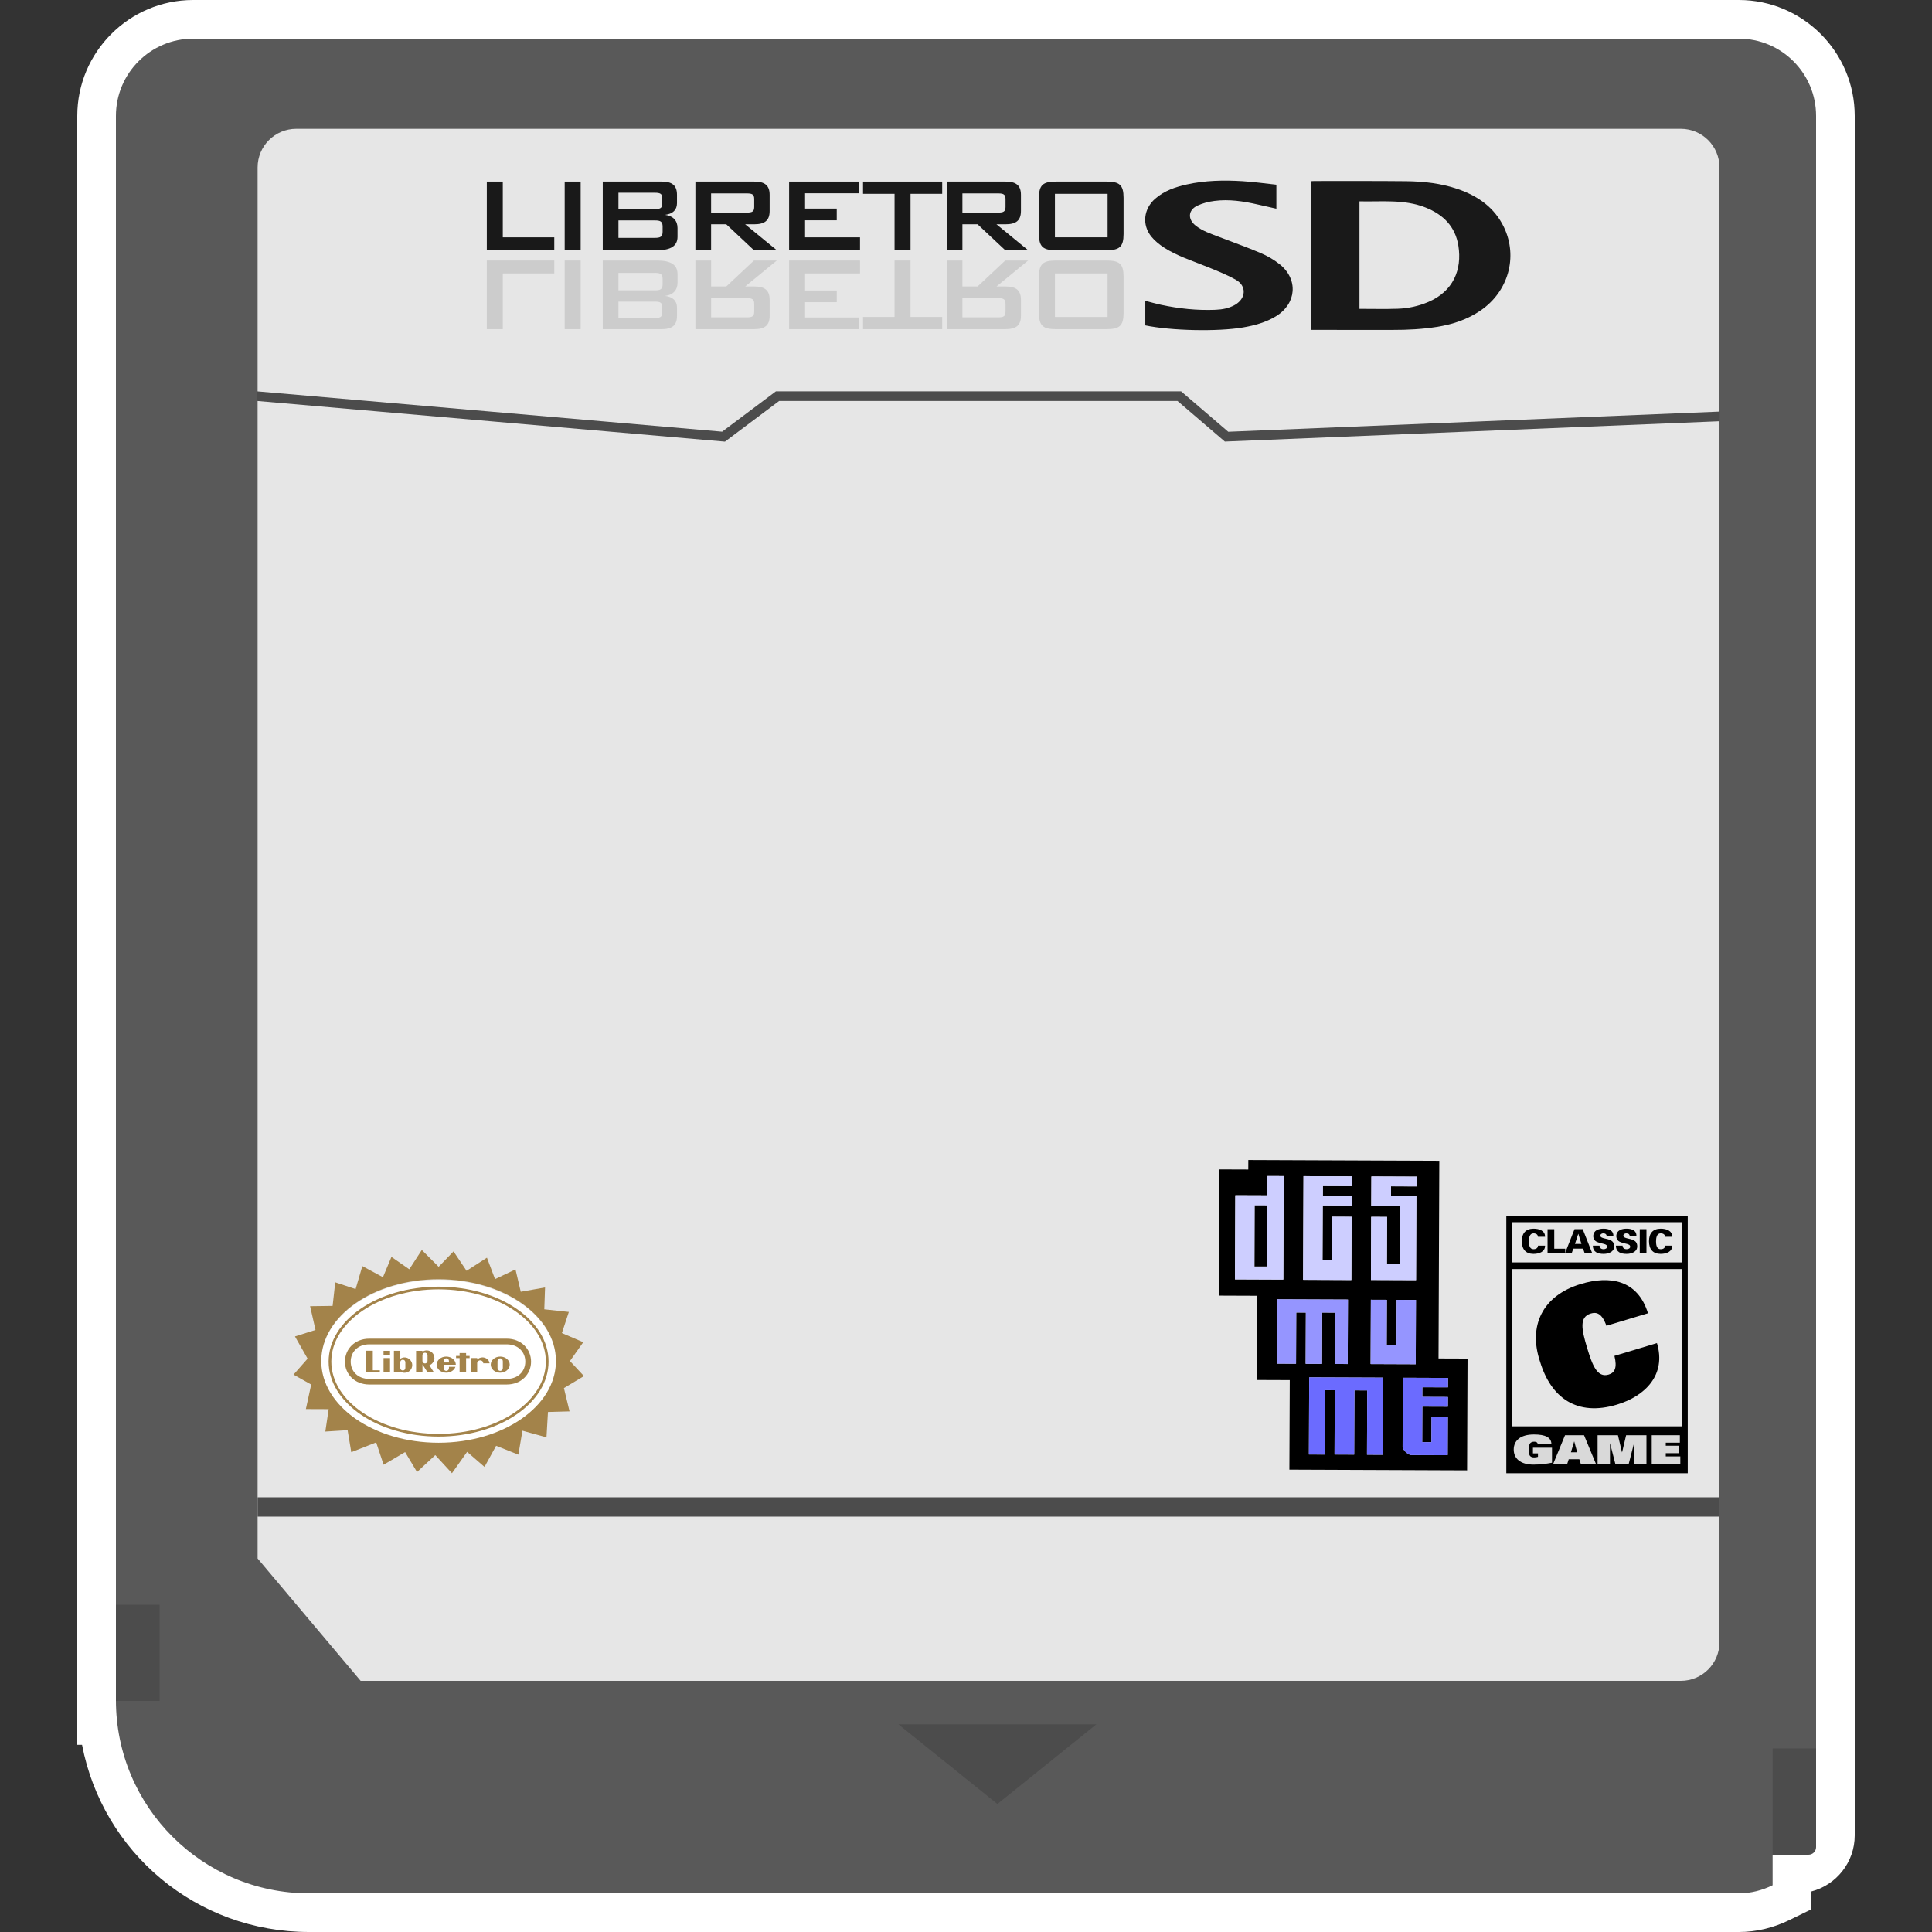 <?xml version="1.0" encoding="UTF-8" standalone="no"?>
<!-- Created with Inkscape (http://www.inkscape.org/) -->

<svg
   xmlns:dc="http://purl.org/dc/elements/1.1/"
   xmlns:cc="http://creativecommons.org/ns#"
   xmlns:rdf="http://www.w3.org/1999/02/22-rdf-syntax-ns#"
   xmlns:svg="http://www.w3.org/2000/svg"
   xmlns="http://www.w3.org/2000/svg"
   xmlns:sodipodi="http://sodipodi.sourceforge.net/DTD/sodipodi-0.dtd"
   xmlns:inkscape="http://www.inkscape.org/namespaces/inkscape"
   id="svg52248"
   version="1.1"
   inkscape:version="0.48.5 r10040"
   width="256"
   height="256"
   xml:space="preserve"
   sodipodi:docname="Nintendo - Nintendo DS-content.svg"
   inkscape:export-filename="/Users/margetts/Desktop/BAXY RetroActive/png_marked/Nintendo - Nintendo DS-content.png"
   inkscape:export-xdpi="90.099998"
   inkscape:export-ydpi="90.099998"><rect width="100%" height="100%" fill="#333333" stroke="none"/><defs
     id="defs52252"><clipPath
       clipPathUnits="userSpaceOnUse"
       id="clipPath52262"><path
         d="M 0,128 128,128 128,0 0,0 0,128 z"
         id="path52264"
         inkscape:connector-curvature="0" /></clipPath></defs><sodipodi:namedview
     pagecolor="#ffffff"
     bordercolor="#666666"
     borderopacity="1"
     objecttolerance="10"
     gridtolerance="10"
     guidetolerance="10"
     inkscape:pageopacity="0"
     inkscape:pageshadow="2"
     inkscape:window-width="1676"
     inkscape:window-height="1005"
     id="namedview52250"
     showgrid="false"
     inkscape:zoom="5.14375"
     inkscape:cx="55.601458"
     inkscape:cy="80"
     inkscape:window-x="4"
     inkscape:window-y="1"
     inkscape:window-maximized="1"
     inkscape:current-layer="g52256" /><g
     id="g52256"
     inkscape:groupmode="layer"
     inkscape:label="Nintendo - Nintendo DS-content"
     transform="matrix(1.25,0,0,-1.25,0,256)"><g
       id="g52258"
       transform="matrix(1.6,0,0,1.6,0.192,0)"><g
         id="g52260"
         clip-path="url(#clipPath52262)"><g
           id="g52266"
           transform="translate(115.08,128)"><path
             d="m 0,0 -102.4,0 c -4.235,0 -7.68,-3.445 -7.68,-7.68 l 0,-98.64 0,-6.32 0,-0.4 0,-2.56 0.316,0 c 1.37,-7.123 7.562,-12.4 15.044,-12.4 L 0,-128 c 1.154,0 2.286,0.268 3.366,0.798 l 1.434,0.702 0,1.182 c 1.654,0.427 2.88,1.932 2.88,3.718 l 0,5.76 0,108.16 C 7.68,-3.445 4.235,0 0,0"
             style="fill:#ffffff;fill-opacity:1;fill-rule:nonzero;stroke:none"
             id="path52268"
             inkscape:connector-curvature="0" /></g><g
           id="g52270"
           transform="translate(119.7,5.12)"><path
             d="m 0,0 -3.2,0 0,7.738 3.7,0 0,-7.238 C 0.5,0.224 0.276,0 0,0"
             style="fill:#4c4c4c;fill-opacity:1;fill-rule:nonzero;stroke:none"
             id="path52272"
             inkscape:connector-curvature="0" /></g><g
           id="g52274"
           transform="translate(111.24,120.107)"><path
             d="m 0,0 -91.733,0 c -1.765,0 -3.2,-1.436 -3.2,-3.2 l 0,-92.16 0,-0.234 0.15,-0.178 6.827,-8.107 0.192,-0.228 0.297,0 87.467,0 c 1.764,0 3.2,1.436 3.2,3.2 L 3.2,-3.2 C 3.2,-1.436 1.764,0 0,0"
             style="fill:#4c4c4c;fill-opacity:1;fill-rule:nonzero;stroke:none"
             id="path52276"
             inkscape:connector-curvature="0" /></g><g
           id="g52278"
           transform="translate(117.32,12.16)"><path
             d="m 0,0 2.88,0 0,108.16 c 0,2.828 -2.292,5.12 -5.12,5.12 l -102.4,0 c -2.828,0 -5.12,-2.292 -5.12,-5.12 l 0,-104.96 c 0,-7.069 5.731,-12.8 12.8,-12.8 l 94.72,0 c 0.807,0 1.561,0.204 2.24,0.536 L 0,0 z"
             style="fill:#595959;fill-opacity:1;fill-rule:nonzero;stroke:none"
             id="path52280"
             inkscape:connector-curvature="0" /></g><g
           id="g52282"
           transform="translate(59.4,13.76)"><path
             d="M 0,0 13.12,0 6.56,-5.28 0,0 z"
             style="fill:#4c4c4c;fill-opacity:1;fill-rule:nonzero;stroke:none"
             id="path52284"
             inkscape:connector-curvature="0" /></g><path
           d="m 10.453,15.309 -2.893,0 0,6.371 2.893,0 0,-6.371 z"
           style="fill:#4c4c4c;fill-opacity:1;fill-rule:nonzero;stroke:none"
           id="path52286"
           inkscape:connector-curvature="0" /><g
           id="g52288"
           transform="translate(19.507,119.467)"><path
             d="m 0,0 91.733,0 c 1.414,0 2.56,-1.146 2.56,-2.56 l 0,-97.707 c 0,-1.414 -1.146,-2.56 -2.56,-2.56 l -87.466,0 -6.827,8.107 0,92.16 C -2.56,-1.146 -1.414,0 0,0"
             style="fill:#e6e6e6;fill-opacity:1;fill-rule:nonzero;stroke:none"
             id="path52290"
             inkscape:connector-curvature="0" /></g><path
           d="m 113.8,27.52 -96.853,0 0,1.28 96.853,0 0,-1.28 z"
           style="fill:#4c4c4c;fill-opacity:1;fill-rule:nonzero;stroke:none"
           id="path52292"
           inkscape:connector-curvature="0" /><g
           id="g52294"
           transform="translate(47.909,98.739)"><path
             d="M 0,0 -0.121,0.011 -30.99,2.695 -31.005,3.333 -0.187,0.66 3.379,3.334 30.221,3.334 33.346,0.655 65.917,1.992 65.905,1.352 33.121,0.005 29.984,2.694 3.591,2.694 0,0 z"
             style="fill:#4c4c4c;fill-opacity:1;fill-rule:nonzero;stroke:none"
             id="path52296"
             inkscape:connector-curvature="0" /></g><g
           id="g52298"
           transform="translate(32.133,115.97)"><path
             d="m 0,0 1.058,0 0,-3.693 3.411,0 0,-0.855 L 0,-4.548 0,0 z"
             style="fill:#191919;fill-opacity:1;fill-rule:nonzero;stroke:none"
             id="path52300"
             inkscape:connector-curvature="0" /></g><path
           d="m 37.292,115.97 1.058,0 0,-4.548 -1.058,0 0,4.548 z"
           style="fill:#191919;fill-opacity:1;fill-rule:nonzero;stroke:none"
           id="path52302"
           inkscape:connector-curvature="0" /><g
           id="g52304"
           transform="translate(40.854,113.397)"><path
             d="m 0,0 0,-1.155 2.415,0 c 0.361,0 0.511,0.071 0.511,0.406 l 0,0.344 C 2.926,-0.07 2.776,0 2.415,0 L 0,0 z m 0,1.833 0,-1.084 2.415,0 c 0.326,0 0.485,0.062 0.485,0.326 l 0,0.432 C 2.9,1.772 2.741,1.833 2.415,1.833 L 0,1.833 z m -1.04,0.741 3.896,0 c 0.696,0 1.022,-0.247 1.022,-0.882 l 0,-0.555 C 3.878,0.696 3.596,0.432 3.094,0.37 3.622,0.3 3.913,-0.018 3.913,-0.502 l 0,-0.582 c 0,-0.608 -0.449,-0.89 -1.339,-0.89 l -3.614,0 0,4.548 z"
             style="fill:#191919;fill-opacity:1;fill-rule:nonzero;stroke:none"
             id="path52306"
             inkscape:connector-curvature="0" /></g><g
           id="g52308"
           transform="translate(46.992,115.186)"><path
             d="m 0,0 0,-1.269 2.379,0 c 0.327,0 0.477,0.061 0.477,0.361 l 0,0.547 C 2.856,-0.062 2.706,0 2.379,0 L 0,0 z m -1.04,0.784 3.896,0 c 0.696,0 1.022,-0.246 1.022,-0.881 l 0,-1.066 c 0,-0.635 -0.326,-0.882 -1.022,-0.882 l -0.6,0 2.098,-1.719 -1.516,0 -1.833,1.719 -1.005,0 0,-1.719 -1.04,0 0,4.548 z"
             style="fill:#191919;fill-opacity:1;fill-rule:nonzero;stroke:none"
             id="path52310"
             inkscape:connector-curvature="0" /></g><g
           id="g52312"
           transform="translate(52.16,115.97)"><path
             d="m 0,0 4.654,0 0,-0.775 -3.596,0 0,-1.014 2.098,0 0,-0.776 -2.098,0 0,-1.128 3.64,0 0,-0.855 L 0,-4.548 0,0 z"
             style="fill:#191919;fill-opacity:1;fill-rule:nonzero;stroke:none"
             id="path52314"
             inkscape:connector-curvature="0" /></g><g
           id="g52316"
           transform="translate(60.205,111.422)"><path
             d="m 0,0 -1.058,0 0,3.737 -2.089,0 0,0.811 5.245,0 0,-0.811 L 0,3.737 0,0 z"
             style="fill:#191919;fill-opacity:1;fill-rule:nonzero;stroke:none"
             id="path52318"
             inkscape:connector-curvature="0" /></g><g
           id="g52320"
           transform="translate(63.642,115.186)"><path
             d="m 0,0 0,-1.269 2.38,0 c 0.326,0 0.476,0.061 0.476,0.361 l 0,0.547 C 2.856,-0.062 2.706,0 2.38,0 L 0,0 z m -1.04,0.784 3.896,0 c 0.696,0 1.022,-0.246 1.022,-0.881 l 0,-1.066 c 0,-0.635 -0.326,-0.882 -1.022,-0.882 l -0.6,0 2.098,-1.719 -1.516,0 -1.833,1.719 -1.005,0 0,-1.719 -1.04,0 0,4.548 z"
             style="fill:#191919;fill-opacity:1;fill-rule:nonzero;stroke:none"
             id="path52322"
             inkscape:connector-curvature="0" /></g><path
           d="m 73.261,115.159 -3.49,0 0,-2.882 3.49,0 0,2.882 z m -3.42,0.811 3.35,0 c 0.855,0 1.128,-0.22 1.128,-1.075 l 0,-2.397 c 0,-0.855 -0.273,-1.076 -1.128,-1.076 l -3.35,0 c -0.854,0 -1.128,0.221 -1.128,1.076 l 0,2.397 c 0,0.855 0.274,1.075 1.128,1.075"
           style="fill:#191919;fill-opacity:1;fill-rule:nonzero;stroke:none"
           id="path52324"
           inkscape:connector-curvature="0" /><g
           id="g52326"
           transform="translate(32.133,110.739)"><path
             d="m 0,0 4.469,0 0,-0.855 -3.411,0 0,-3.693 L 0,-4.548 0,0 z"
             style="fill:#cccccc;fill-opacity:1;fill-rule:nonzero;stroke:none"
             id="path52328"
             inkscape:connector-curvature="0" /></g><path
           d="m 37.292,110.739 1.058,0 0,-4.548 -1.058,0 0,4.548 z"
           style="fill:#cccccc;fill-opacity:1;fill-rule:nonzero;stroke:none"
           id="path52330"
           inkscape:connector-curvature="0" /><g
           id="g52332"
           transform="translate(43.269,108.765)"><path
             d="m 0,0 c 0.361,0 0.511,0.07 0.511,0.406 l 0,0.343 C 0.511,1.084 0.361,1.155 0,1.155 l -2.415,0 L -2.415,0 0,0 z m 0,-1.833 c 0.326,0 0.485,0.061 0.485,0.326 l 0,0.432 c 0,0.264 -0.159,0.326 -0.485,0.326 l -2.415,0 0,-1.084 2.415,0 z m -3.455,3.807 3.614,0 c 0.89,0 1.339,-0.282 1.339,-0.89 l 0,-0.582 C 1.498,0.018 1.208,-0.3 0.679,-0.37 1.181,-0.432 1.463,-0.696 1.463,-1.137 l 0,-0.555 c 0,-0.635 -0.326,-0.882 -1.022,-0.882 l -3.896,0 0,4.548 z"
             style="fill:#cccccc;fill-opacity:1;fill-rule:nonzero;stroke:none"
             id="path52334"
             inkscape:connector-curvature="0" /></g><g
           id="g52336"
           transform="translate(49.372,106.976)"><path
             d="m 0,0 c 0.326,0 0.476,0.062 0.476,0.361 l 0,0.547 C 0.476,1.207 0.326,1.269 0,1.269 l -2.379,0 L -2.379,0 0,0 z m -3.42,3.764 1.041,0 0,-1.719 1.004,0 1.834,1.719 1.515,0 -2.097,-1.719 0.599,0 c 0.696,0 1.023,-0.247 1.023,-0.882 l 0,-1.066 c 0,-0.635 -0.327,-0.881 -1.023,-0.881 l -3.896,0 0,4.548 z"
             style="fill:#cccccc;fill-opacity:1;fill-rule:nonzero;stroke:none"
             id="path52338"
             inkscape:connector-curvature="0" /></g><g
           id="g52340"
           transform="translate(52.16,110.739)"><path
             d="m 0,0 4.698,0 0,-0.855 -3.64,0 0,-1.128 2.098,0 0,-0.776 -2.098,0 0,-1.013 3.596,0 0,-0.776 L 0,-4.548 0,0 z"
             style="fill:#cccccc;fill-opacity:1;fill-rule:nonzero;stroke:none"
             id="path52342"
             inkscape:connector-curvature="0" /></g><g
           id="g52344"
           transform="translate(60.205,107.002)"><path
             d="m 0,0 2.098,0 0,-0.811 -5.245,0 0,0.811 2.089,0 0,3.737 L 0,3.737 0,0 z"
             style="fill:#cccccc;fill-opacity:1;fill-rule:nonzero;stroke:none"
             id="path52346"
             inkscape:connector-curvature="0" /></g><g
           id="g52348"
           transform="translate(66.022,106.976)"><path
             d="m 0,0 c 0.326,0 0.476,0.062 0.476,0.361 l 0,0.547 C 0.476,1.207 0.326,1.269 0,1.269 l -2.38,0 L -2.38,0 0,0 z m -3.42,3.764 1.04,0 0,-1.719 1.005,0 1.833,1.719 1.516,0 -2.097,-1.719 0.599,0 c 0.696,0 1.022,-0.247 1.022,-0.882 l 0,-1.066 c 0,-0.635 -0.326,-0.881 -1.022,-0.881 l -3.896,0 0,4.548 z"
             style="fill:#cccccc;fill-opacity:1;fill-rule:nonzero;stroke:none"
             id="path52350"
             inkscape:connector-curvature="0" /></g><path
           d="m 69.771,107.002 3.49,0 0,2.882 -3.49,0 0,-2.882 z m -1.058,0.264 0,2.398 c 0,0.855 0.274,1.075 1.128,1.075 l 3.35,0 c 0.855,0 1.128,-0.22 1.128,-1.075 l 0,-2.398 c 0,-0.854 -0.273,-1.075 -1.128,-1.075 l -3.35,0 c -0.854,0 -1.128,0.221 -1.128,1.075"
           style="fill:#cccccc;fill-opacity:1;fill-rule:nonzero;stroke:none"
           id="path52352"
           inkscape:connector-curvature="0" /><g
           id="g52354"
           transform="translate(89.948,114.661)"><path
             d="m 0,0 0,-7.123 c 0.858,0 1.699,-0.022 2.538,0.007 0.697,0.024 1.377,0.173 2.025,0.449 1.652,0.706 2.241,2.142 1.991,3.718 C 6.35,-1.661 5.546,-0.871 4.375,-0.408 2.961,0.151 1.478,-0.035 0,0 m -3.227,-8.518 0,9.853 c 0.085,0.004 0.162,0.011 0.239,0.011 2.03,-0.002 4.06,0.01 6.09,-0.012 C 4.264,1.321 5.421,1.191 6.525,0.81 7.848,0.354 8.95,-0.413 9.572,-1.714 10.514,-3.688 9.856,-5.974 8.037,-7.224 7.15,-7.833 6.166,-8.156 5.116,-8.321 c -0.962,-0.151 -1.93,-0.2 -2.902,-0.198 -1.719,0.004 -3.437,10e-4 -5.155,10e-4 l -0.286,0 z"
             style="fill:#191919;fill-opacity:1;fill-rule:nonzero;stroke:none"
             id="path52356"
             inkscape:connector-curvature="0" /></g><g
           id="g52358"
           transform="translate(75.759,106.442)"><path
             d="M 0,0 0,1.628 C 0.346,1.539 0.684,1.441 1.026,1.367 2.221,1.111 3.429,0.982 4.652,1.033 5.103,1.052 5.545,1.131 5.945,1.362 6.677,1.785 6.729,2.617 5.997,3.025 5.344,3.39 4.637,3.665 3.94,3.944 3.033,4.308 2.097,4.61 1.268,5.139 0.949,5.342 0.636,5.591 0.4,5.883 -0.236,6.671 -0.111,7.725 0.656,8.394 1.259,8.92 1.99,9.169 2.753,9.338 3.967,9.607 5.198,9.63 6.43,9.555 7.18,9.509 7.925,9.403 8.684,9.322 l 0,-1.591 C 8.265,7.826 7.853,7.919 7.44,8.012 6.496,8.227 5.542,8.372 4.574,8.246 4.193,8.197 3.802,8.097 3.455,7.935 2.838,7.647 2.794,7.044 3.328,6.617 3.794,6.244 4.359,6.066 4.905,5.855 5.817,5.503 6.74,5.179 7.638,4.796 8.086,4.605 8.525,4.353 8.905,4.049 10.15,3.054 10.022,1.439 8.659,0.606 7.986,0.195 7.239,-0.005 6.472,-0.137 4.798,-0.424 1.698,-0.356 0,0"
             style="fill:#191919;fill-opacity:1;fill-rule:nonzero;stroke:none"
             id="path52360"
             inkscape:connector-curvature="0" /></g><path
           d="m 100.077,47.027 11.218,0 0,-2.667 -11.218,0 0,2.667 z m 11.219,-13.526 -11.218,0 0,10.42 11.218,0 0,-10.42 z m -11.619,13.915 0,-3.056 0,-0.435 0,-10.489 0,-0.373 0,-2.669 12.02,0 0,2.669 0,0.373 0,10.489 0,0.435 0,3.056 -12.02,0 z"
           style="fill:#000000;fill-opacity:1;fill-rule:nonzero;stroke:none"
           id="path52362"
           inkscape:connector-curvature="0" /><g
           id="g52364"
           transform="translate(101.441,32.084)"><path
             d="m 0,0 1.263,0 0,-0.993 c -0.38,-0.076 -0.822,-0.126 -1.222,-0.126 -0.883,0 -1.314,0.417 -1.314,0.998 0,0.581 0.431,0.999 1.341,0.999 0.753,0 1.147,-0.192 1.157,-0.636 l -0.909,0 C 0.312,0.302 0.282,0.342 0.241,0.365 0.2,0.389 0.143,0.399 0.082,0.399 c -0.147,0 -0.241,-0.057 -0.289,-0.133 -0.048,-0.077 -0.061,-0.263 -0.061,-0.423 0,-0.185 0.02,-0.311 0.064,-0.371 0.058,-0.079 0.153,-0.113 0.279,-0.113 0.091,0 0.18,0.01 0.258,0.039 l 0,0.229 L 0,-0.373 0,0 z"
             style="fill:#d9d9d9;fill-opacity:1;fill-rule:nonzero;stroke:none"
             id="path52366"
             inkscape:connector-curvature="0" /></g><g
           id="g52368"
           transform="translate(104.372,31.782)"><path
             d="M 0,0 -0.194,0.715 -0.2,0.715 -0.414,0 0,0 z m -0.805,1.13 1.26,0 0.787,-1.897 -1.004,0 -0.096,0.305 -0.702,0 -0.099,-0.305 -0.93,0 0.784,1.897 z"
             style="fill:#d9d9d9;fill-opacity:1;fill-rule:nonzero;stroke:none"
             id="path52370"
             inkscape:connector-curvature="0" /></g><g
           id="g52372"
           transform="translate(108.141,32.371)"><path
             d="m 0,0 -0.007,0 -0.346,-1.356 -0.889,0 -0.347,1.356 -0.006,0 0,-1.356 -0.822,0 0,1.897 1.348,0 0.268,-1.13 0.007,0 0.268,1.13 1.347,0 0,-1.897 L 0,-1.356 0,0 z"
             style="fill:#d9d9d9;fill-opacity:1;fill-rule:nonzero;stroke:none"
             id="path52374"
             inkscape:connector-curvature="0" /></g><g
           id="g52376"
           transform="translate(109.311,32.912)"><path
             d="m 0,0 1.864,0 0,-0.494 -0.934,0 0,-0.202 0.862,0 0,-0.494 -0.862,0 0,-0.213 0.964,0 0,-0.494 L 0,-1.897 0,0 z"
             style="fill:#d9d9d9;fill-opacity:1;fill-rule:nonzero;stroke:none"
             id="path52378"
             inkscape:connector-curvature="0" /></g><g
           id="g52380"
           transform="translate(101.776,46.059)"><path
             d="m 0,0 c -0.011,0.144 -0.12,0.227 -0.302,0.227 -0.256,0 -0.302,-0.3 -0.302,-0.54 0,-0.234 0.051,-0.509 0.302,-0.509 0.187,0 0.293,0.082 0.302,0.235 l 0.467,0 c 0.006,-0.404 -0.38,-0.546 -0.769,-0.546 -0.5,0 -0.769,0.3 -0.769,0.838 0,0.537 0.269,0.828 0.769,0.833 C 0.087,0.538 0.473,0.404 0.467,0 L 0,0 z"
             style="fill:#000000;fill-opacity:1;fill-rule:nonzero;stroke:none"
             id="path52382"
             inkscape:connector-curvature="0" /></g><g
           id="g52384"
           transform="translate(102.409,44.959)"><path
             d="m 0,0 0,1.604 0.444,0 0,-1.293 0.727,0 L 1.171,0 0,0 z"
             style="fill:#000000;fill-opacity:1;fill-rule:nonzero;stroke:none"
             id="path52386"
             inkscape:connector-curvature="0" /></g><g
           id="g52388"
           transform="translate(104.654,45.584)"><path
             d="m 0,0 -0.204,0.667 -0.007,0 L -0.429,0 0,0 z m -1.091,-0.624 0.633,1.604 0.543,0 0.633,-1.604 -0.502,0 -0.107,0.313 -0.651,0 -0.105,-0.313 -0.444,0 z"
             style="fill:#000000;fill-opacity:1;fill-rule:nonzero;stroke:none"
             id="path52390"
             inkscape:connector-curvature="0" /></g><g
           id="g52392"
           transform="translate(106.324,46.093)"><path
             d="m 0,0 c 0.002,0.062 -0.018,0.109 -0.058,0.142 -0.038,0.034 -0.095,0.051 -0.171,0.051 -0.102,0 -0.191,-0.066 -0.191,-0.146 0,-0.118 0.142,-0.156 0.26,-0.187 0.269,-0.069 0.66,-0.096 0.66,-0.529 0,-0.338 -0.333,-0.498 -0.704,-0.498 -0.374,0 -0.703,0.109 -0.709,0.545 l 0.444,0 c -0.002,-0.151 0.109,-0.234 0.269,-0.234 0.102,0 0.233,0.054 0.233,0.16 0,0.218 -0.329,0.172 -0.678,0.325 C -0.807,-0.3 -0.887,-0.153 -0.887,0.02 -0.869,0.4 -0.536,0.504 -0.2,0.504 0.131,0.504 0.471,0.387 0.444,0 L 0,0 z"
             style="fill:#000000;fill-opacity:1;fill-rule:nonzero;stroke:none"
             id="path52394"
             inkscape:connector-curvature="0" /></g><g
           id="g52396"
           transform="translate(107.851,46.093)"><path
             d="m 0,0 c 0.002,0.062 -0.018,0.109 -0.058,0.142 -0.038,0.034 -0.095,0.051 -0.171,0.051 -0.102,0 -0.191,-0.066 -0.191,-0.146 0,-0.118 0.142,-0.156 0.26,-0.187 0.269,-0.069 0.66,-0.096 0.66,-0.529 0,-0.338 -0.333,-0.498 -0.704,-0.498 -0.374,0 -0.703,0.109 -0.709,0.545 l 0.444,0 c -0.002,-0.151 0.109,-0.234 0.269,-0.234 0.102,0 0.233,0.054 0.233,0.16 0,0.218 -0.329,0.172 -0.678,0.325 C -0.807,-0.3 -0.887,-0.153 -0.887,0.02 -0.869,0.4 -0.536,0.504 -0.2,0.504 0.131,0.504 0.471,0.387 0.444,0 L 0,0 z"
             style="fill:#000000;fill-opacity:1;fill-rule:nonzero;stroke:none"
             id="path52398"
             inkscape:connector-curvature="0" /></g><path
           d="m 108.518,46.564 0.444,0 0,-1.604 -0.444,0 0,1.604 z"
           style="fill:#000000;fill-opacity:1;fill-rule:nonzero;stroke:none"
           id="path52400"
           inkscape:connector-curvature="0" /><g
           id="g52402"
           transform="translate(110.201,46.059)"><path
             d="m 0,0 c -0.011,0.144 -0.12,0.227 -0.302,0.227 -0.256,0 -0.303,-0.3 -0.303,-0.54 0,-0.234 0.052,-0.509 0.303,-0.509 0.186,0 0.293,0.082 0.302,0.235 l 0.467,0 c 0.006,-0.404 -0.38,-0.546 -0.769,-0.546 -0.5,0 -0.769,0.3 -0.769,0.838 0,0.537 0.269,0.828 0.769,0.833 C 0.087,0.538 0.473,0.404 0.467,0 L 0,0 z"
             style="fill:#000000;fill-opacity:1;fill-rule:nonzero;stroke:none"
             id="path52404"
             inkscape:connector-curvature="0" /></g><g
           id="g52406"
           transform="translate(109.657,39.016)"><path
             d="m 0,0 c 0.63,-2.092 -0.766,-3.509 -2.647,-4.075 -2.66,-0.801 -4.376,0.448 -5.101,2.855 -0.785,2.342 0.142,4.364 2.706,5.136 1.913,0.575 3.766,0.285 4.447,-1.94 L -3.348,1.147 C -3.65,1.996 -4.016,2.069 -4.384,1.959 -5.161,1.725 -4.995,0.904 -4.627,-0.316 c 0.348,-1.155 0.67,-1.999 1.427,-1.771 0.389,0.117 0.582,0.428 0.383,1.239 L 0,0 z"
             style="fill:#000000;fill-opacity:1;fill-rule:nonzero;stroke:none"
             id="path52408"
             inkscape:connector-curvature="0" /></g><g
           id="g52410"
           transform="translate(28.938,43.205)"><path
             d="m 0,0 c 4.294,0 7.775,-2.425 7.775,-5.415 0,-2.991 -3.481,-5.416 -7.775,-5.416 -4.294,0 -7.775,2.425 -7.775,5.416 C -7.775,-2.425 -4.294,0 0,0"
             style="fill:#ffffff;fill-opacity:1;fill-rule:nonzero;stroke:none"
             id="path52412"
             inkscape:connector-curvature="0" /></g><g
           id="g52414"
           transform="translate(36.713,37.83)"><path
             d="m 0,0 c 0,2.99 -3.481,5.415 -7.775,5.415 -4.294,0 -7.775,-2.425 -7.775,-5.415 0,-2.991 3.481,-5.416 7.775,-5.416 C -3.481,-5.416 0,-2.991 0,0 M 0.926,-0.004 1.856,-1 0.528,-1.797 l 0.373,-1.542 -1.43,-0.04 -0.098,-1.679 -1.593,0.439 -0.269,-1.585 -1.475,0.586 -0.769,-1.398 -1.152,0.997 -1.004,-1.416 -1.106,1.201 -1.209,-1.122 -0.789,1.322 -1.425,-0.839 -0.492,1.48 -1.65,-0.65 -0.243,1.459 -1.476,-0.092 0.221,1.485 -1.51,0.006 0.353,1.623 -1.171,0.658 0.932,1.058 -0.837,1.472 1.361,0.431 -0.358,1.574 1.492,0.02 0.173,1.562 1.35,-0.448 0.447,1.522 1.364,-0.737 0.564,1.346 1.181,-0.82 0.83,1.279 1.115,-1.115 0.986,1.02 0.864,-1.285 1.35,0.868 0.536,-1.419 1.356,0.642 0.349,-1.479 1.609,0.286 L -0.772,3.425 0.854,3.25 0.393,1.85 1.809,1.244 0.926,-0.004 z"
             style="fill:#a3834a;fill-opacity:1;fill-rule:nonzero;stroke:none"
             id="path52416"
             inkscape:connector-curvature="0" /></g><g
           id="g52418"
           transform="translate(21.831,37.789)"><path
             d="m 0,0 c 0,2.64 3.188,4.788 7.107,4.788 3.918,0 7.106,-2.148 7.106,-4.788 0,-2.64 -3.188,-4.788 -7.106,-4.788 C 3.188,-4.788 0,-2.64 0,0 m 7.106,-4.967 c 4.018,0 7.286,2.228 7.286,4.967 0,2.739 -3.268,4.967 -7.286,4.967 -4.017,0 -7.285,-2.228 -7.285,-4.967 0,-2.739 3.268,-4.967 7.285,-4.967"
             style="fill:#a3834a;fill-opacity:1;fill-rule:nonzero;stroke:none"
             id="path52420"
             inkscape:connector-curvature="0" /></g><g
           id="g52422"
           transform="translate(33.448,36.643)"><path
             d="m 0,0 -9.098,0 c -0.768,-0.003 -1.235,0.513 -1.235,1.145 0,0.633 0.469,1.145 1.235,1.146 L 0,2.291 C 0.766,2.29 1.235,1.778 1.235,1.145 1.235,0.513 0.768,-0.003 0,0 m 0.004,2.665 -9.107,0 c -0.963,0.002 -1.611,-0.691 -1.611,-1.522 0,-0.83 0.646,-1.515 1.613,-1.515 l 9.104,0 c 0.967,0 1.613,0.685 1.613,1.515 0,0.831 -0.648,1.524 -1.612,1.522"
             style="fill:#a3834a;fill-opacity:1;fill-rule:nonzero;stroke:none"
             id="path52424"
             inkscape:connector-curvature="0" /></g><g
           id="g52426"
           transform="translate(30.33,38.356)"><path
             d="m 0,0 0.43,0 0,-0.192 0.233,0 0,-0.142 -0.233,0 0.001,-0.949 -0.431,0 0,0.949 -0.234,0 0,0.141 0.234,0 L 0,0 z"
             style="fill:#a3834a;fill-opacity:1;fill-rule:nonzero;stroke:none"
             id="path52428"
             inkscape:connector-curvature="0" /></g><path
           d="m 25.291,38.024 0.43,0 0,-0.951 -0.43,0 0,0.951 z"
           style="fill:#a3834a;fill-opacity:1;fill-rule:nonzero;stroke:none"
           id="path52430"
           inkscape:connector-curvature="0" /><path
           d="m 25.29,38.503 0.431,0 0,-0.292 -0.431,0 0,0.292 z"
           style="fill:#a3834a;fill-opacity:1;fill-rule:nonzero;stroke:none"
           id="path52432"
           inkscape:connector-curvature="0" /><g
           id="g52434"
           transform="translate(33.194,37.589)"><path
             d="m 0,0 0,0 c 0,-0.003 0,-0.144 0,-0.201 0,-0.151 -0.09,-0.214 -0.176,-0.214 -0.086,0 -0.176,0.063 -0.176,0.214 l 0,0.205 c 0,0 0,0.141 0,0.198 0,0.151 0.09,0.213 0.176,0.213 C -0.09,0.415 0,0.353 0,0.202 0,0.145 0,0.038 0,0 l 0,0 z m -0.173,0.533 c -0.347,0 -0.628,-0.239 -0.628,-0.534 0,-0.295 0.281,-0.534 0.628,-0.534 0.347,0 0.629,0.239 0.629,0.534 0,0.295 -0.282,0.534 -0.629,0.534"
             style="fill:#a3834a;fill-opacity:1;fill-rule:nonzero;stroke:none"
             id="path52436"
             inkscape:connector-curvature="0" /></g><g
           id="g52438"
           transform="translate(26.399,37.726)"><path
             d="m 0,0 c 0,0.147 0.102,0.185 0.168,0.185 0.069,0 0.169,-0.038 0.169,-0.185 0,-0.049 0,-0.169 0,-0.169 0,0 0,-0.119 0,-0.17 0,-0.146 -0.1,-0.185 -0.168,-0.185 C 0.102,-0.524 0,-0.485 0,-0.339 L 0,-0.17 0,0 z m -0.421,0.78 0,-1.43 0.425,0 c 0,0 0,0.046 0,0.055 0.165,-0.103 0.35,-0.103 0.495,-0.036 0.039,0.018 0.294,0.141 0.294,0.472 0,0.251 -0.237,0.525 -0.546,0.498 C 0.144,0.33 0.072,0.293 0.003,0.254 l 0,0.526 -0.424,0 z"
             style="fill:#a3834a;fill-opacity:1;fill-rule:nonzero;stroke:none"
             id="path52440"
             inkscape:connector-curvature="0" /></g><g
           id="g52442"
           transform="translate(29.297,37.917)"><path
             d="m 0,0 c 0.033,0.058 0.095,0.087 0.151,0.087 l 0,0 0,0 0,0 C 0.207,0.087 0.269,0.058 0.303,0 0.33,-0.047 0.331,-0.103 0.33,-0.187 l -0.359,0 c 0,0.084 0.002,0.14 0.029,0.187 m 0.329,-0.531 c 0,-0.174 -0.114,-0.212 -0.178,-0.212 -0.063,0 -0.18,0.038 -0.18,0.212 0,0.052 0.001,0.196 0.001,0.196 l 0.81,0 c 0,0.295 -0.285,0.54 -0.635,0.54 -0.349,0 -0.633,-0.239 -0.633,-0.534 0,-0.295 0.284,-0.534 0.633,-0.534 0.29,0 0.535,0.166 0.61,0.39 l -0.428,0 c 0,0 0,-0.004 0,-0.058"
             style="fill:#a3834a;fill-opacity:1;fill-rule:nonzero;stroke:none"
             id="path52444"
             inkscape:connector-curvature="0" /></g><g
           id="g52446"
           transform="translate(24.579,37.215)"><path
             d="m 0,0 0,1.295 -0.431,0 0,-1.295 0,-0.141 0.431,0 0.466,0 L 0.466,0 0,0 z"
             style="fill:#a3834a;fill-opacity:1;fill-rule:nonzero;stroke:none"
             id="path52448"
             inkscape:connector-curvature="0" /></g><g
           id="g52450"
           transform="translate(31.895,37.676)"><path
             d="M 0,0 0.421,0 C 0.378,0.307 0.091,0.396 -0.057,0.392 -0.199,0.388 -0.318,0.327 -0.4,0.248 c -0.001,0.024 0,0.1 0,0.1 l -0.427,0 0,-0.951 0.427,0 c 0,0 -0.001,0.584 -0.001,0.625 0,0.082 0.087,0.175 0.204,0.175 C -0.08,0.197 0,0.104 0,0.022 L 0,0 z"
             style="fill:#a3834a;fill-opacity:1;fill-rule:nonzero;stroke:none"
             id="path52452"
             inkscape:connector-curvature="0" /></g><g
           id="g52454"
           transform="translate(27.868,38.023)"><path
             d="m 0,0 0,0.169 c 0,0.146 0.102,0.185 0.169,0.185 0.068,0 0.168,-0.039 0.168,-0.185 0,-0.051 0,-0.17 0,-0.17 0,0 0,-0.12 0,-0.169 0,-0.147 -0.1,-0.185 -0.169,-0.185 C 0.102,-0.355 0,-0.317 0,-0.17 L 0,0 z m 0.793,-0.011 c 0,0.331 -0.255,0.454 -0.294,0.472 -0.145,0.067 -0.33,0.067 -0.495,-0.036 0,0.009 0,0.055 0,0.055 l -0.425,0 0,-1.43 0.424,0 0,0.527 c 0.002,-0.001 0.004,-0.002 0.006,-0.004 l 0.333,-0.523 0.421,0 -0.301,0.473 c 0.198,0.077 0.331,0.278 0.331,0.466"
             style="fill:#a3834a;fill-opacity:1;fill-rule:nonzero;stroke:none"
             id="path52456"
             inkscape:connector-curvature="0" /></g><g
           id="g52458"
           transform="translate(91.764,41.883)"><path
             d="m 0,0 c -0.356,0.001 -0.704,0.003 -1.06,0.004 -0.005,-1.423 -0.011,-2.84 -0.017,-4.26 1.003,-0.004 1.992,-0.008 2.988,-0.012 0.005,1.43 0.011,2.847 0.016,4.262 C 1.498,-0.004 1.081,-0.003 0.648,-0.001 0.645,-0.999 0.641,-1.984 0.637,-2.973 0.412,-2.972 0.204,-2.972 -0.012,-2.971 -0.008,-1.975 -0.004,-0.995 0,0 m 2.349,-5.793 c 0.575,-0.002 1.133,-0.004 1.698,-0.006 0.001,0.218 0.002,0.42 0.003,0.623 C 3.048,-5.172 2.058,-5.168 1.069,-5.164 1.063,-5.198 1.058,-5.217 1.058,-5.236 1.052,-6.738 1.046,-8.239 1.042,-9.74 c -0.001,-0.195 0.37,-0.545 0.572,-0.546 0.754,-0.003 1.508,-0.006 2.262,-0.008 0.051,-10e-4 0.102,0.007 0.153,0.012 0.003,0.856 0.007,1.7 0.01,2.543 -0.362,0.002 -0.711,0.003 -1.081,0.005 -0.003,-0.578 -0.005,-1.141 -0.007,-1.699 -0.218,10e-4 -0.415,0.002 -0.611,0.002 0.003,0.79 0.006,1.565 0.009,2.357 0.575,-0.002 1.133,-0.004 1.692,-0.006 10e-4,0.219 0.002,0.421 0.003,0.642 -0.571,0.002 -1.128,0.004 -1.697,0.006 10e-4,0.215 0.002,0.412 0.002,0.639 m -9.63,5.828 c -0.006,-1.433 -0.011,-2.85 -0.017,-4.265 0.43,-0.002 0.846,-0.003 1.28,-0.005 0.004,1.139 0.009,2.264 0.013,3.393 0.22,0 0.422,-0.001 0.638,-0.002 -0.004,-1.14 -0.009,-2.266 -0.013,-3.395 0.364,-0.002 0.714,-0.003 1.081,-0.005 0.004,1.138 0.009,2.263 0.013,3.399 0.288,-0.001 0.557,-0.002 0.853,-0.003 -0.004,-1.141 -0.009,-2.271 -0.013,-3.402 0.298,-0.001 0.569,-0.003 0.85,-0.004 0.005,1.427 0.011,2.844 0.017,4.271 -1.569,0.006 -3.128,0.012 -4.702,0.018 M 1.966,8.162 C 0.955,8.166 -0.035,8.17 -1.026,8.174 -1.029,7.524 -1.031,6.888 -1.034,6.232 -0.385,6.23 0.245,6.227 0.882,6.225 0.877,4.933 0.872,3.663 0.867,2.388 0.578,2.389 0.302,2.39 0.002,2.391 0.006,3.433 0.01,4.462 0.014,5.494 -0.349,5.495 -0.687,5.496 -1.039,5.498 -1.045,4.099 -1.05,2.709 -1.055,1.316 -0.052,1.312 0.938,1.308 1.932,1.304 1.939,3.169 1.947,5.019 1.954,6.885 1.386,6.887 0.834,6.89 0.272,6.892 0.273,7.104 0.274,7.301 0.275,7.52 0.841,7.518 1.398,7.516 1.964,7.513 1.965,7.74 1.966,7.944 1.966,8.162 M -10.041,6.929 c -0.008,-1.88 -0.015,-3.73 -0.022,-5.574 1.079,-0.004 2.142,-0.008 3.202,-0.013 0.009,2.296 0.018,4.573 0.027,6.856 C -7.195,8.199 -7.544,8.2 -7.91,8.202 -7.912,7.771 -7.914,7.353 -7.915,6.921 -8.632,6.923 -9.33,6.926 -10.041,6.929 m 7.687,-5.617 c 0.006,1.409 0.011,2.798 0.017,4.189 -0.436,0.002 -0.854,0.004 -1.298,0.005 -0.004,-0.972 -0.007,-1.934 -0.011,-2.892 -0.222,0.001 -0.419,0.002 -0.619,0.002 0.005,1.214 0.01,2.413 0.014,3.639 0.646,-0.003 1.282,-0.005 1.919,-0.008 10e-4,0.231 0.002,0.434 0.003,0.656 -0.646,0.003 -1.277,0.005 -1.915,0.008 10e-4,0.216 0.002,0.411 0.003,0.627 0.645,-0.003 1.276,-0.005 1.916,-0.008 0.001,0.229 0.002,0.439 0.003,0.651 C -3.4,8.185 -4.464,8.189 -5.524,8.193 -5.533,5.896 -5.542,3.611 -5.551,1.325 -4.481,1.321 -3.427,1.317 -2.354,1.312 m -1.097,-7.303 c -0.006,-1.435 -0.011,-2.847 -0.017,-4.259 0.441,-10e-4 0.863,-0.003 1.302,-0.005 0.006,1.428 0.011,2.839 0.017,4.256 0.287,-0.001 0.556,-0.002 0.848,-0.004 -0.005,-1.428 -0.011,-2.845 -0.016,-4.259 0.367,-0.002 0.711,-0.003 1.059,-0.004 0.007,1.71 0.013,3.407 0.02,5.11 -1.642,0.006 -3.272,0.013 -4.908,0.019 -0.006,-1.709 -0.013,-3.407 -0.02,-5.111 0.355,-0.001 0.698,-0.002 1.067,-0.004 0.005,1.428 0.011,2.844 0.017,4.263 0.217,-0.001 0.408,-0.001 0.631,-0.002 m 8.766,-5.307 c -3.924,0.016 -7.848,0.031 -11.773,0.047 0.008,1.971 0.016,3.943 0.024,5.931 -0.737,0.003 -1.441,0.006 -2.169,0.008 0.007,1.866 0.014,3.716 0.022,5.58 -0.863,0.004 -1.702,0.007 -2.544,0.01 0.011,2.792 0.021,5.569 0.032,8.361 0.64,-0.002 1.265,-0.005 1.911,-0.007 0,0.22 0.001,0.425 0.002,0.63 C -4.962,9.246 -0.744,9.229 3.474,9.212 3.457,4.854 3.439,0.496 3.422,-3.886 4.078,-3.888 4.707,-3.891 5.344,-3.893 5.335,-6.378 5.325,-8.838 5.315,-11.298"
             style="fill:#000000;fill-opacity:1;fill-rule:nonzero;stroke:none"
             id="path52460"
             inkscape:connector-curvature="0" /></g><g
           id="g52462"
           transform="translate(88.312,35.892)"><path
             d="m 0,0 c -0.223,0.001 -0.414,0.002 -0.631,0.002 -0.006,-1.419 -0.011,-2.835 -0.017,-4.262 -0.369,10e-4 -0.712,0.002 -1.066,0.004 0.006,1.704 0.013,3.401 0.02,5.11 C -0.059,0.848 1.572,0.841 3.213,0.835 3.206,-0.868 3.2,-2.565 3.193,-4.275 2.845,-4.274 2.501,-4.272 2.134,-4.271 2.139,-2.857 2.145,-1.44 2.151,-0.011 1.858,-0.01 1.589,-0.009 1.302,-0.008 1.296,-1.424 1.291,-2.836 1.285,-4.263 0.846,-4.262 0.425,-4.26 -0.017,-4.258 -0.011,-2.846 -0.006,-1.435 0,0"
             style="fill:#6b6bff;fill-opacity:1;fill-rule:nonzero;stroke:none"
             id="path52464"
             inkscape:connector-curvature="0" /></g><g
           id="g52466"
           transform="translate(89.41,43.196)"><path
             d="m 0,0 c -1.073,0.004 -2.127,0.008 -3.197,0.013 0.009,2.286 0.018,4.57 0.027,6.868 C -2.11,6.877 -1.046,6.873 0.032,6.868 0.031,6.656 0.03,6.447 0.029,6.218 -0.611,6.22 -1.242,6.223 -1.888,6.225 -1.888,6.01 -1.889,5.814 -1.89,5.598 -1.252,5.596 -0.621,5.593 0.025,5.591 0.024,5.368 0.023,5.166 0.022,4.935 -0.615,4.937 -1.251,4.94 -1.897,4.943 -1.902,3.716 -1.906,2.518 -1.911,1.304 c 0.2,-0.001 0.397,-0.002 0.619,-0.003 0.004,0.958 0.007,1.921 0.011,2.893 C -0.837,4.192 -0.419,4.19 0.016,4.189 0.011,2.798 0.006,1.408 0,0"
             style="fill:#cdceff;fill-opacity:1;fill-rule:nonzero;stroke:none"
             id="path52468"
             inkscape:connector-curvature="0" /></g><g
           id="g52470"
           transform="translate(83.844,48.136)"><path
             d="m 0,0 c -0.287,0.001 -0.557,0.002 -0.832,0.003 -0.005,-1.356 -0.01,-2.698 -0.016,-4.044 0.284,-10e-4 0.554,-0.002 0.832,-0.003 C -0.011,-2.694 -0.005,-1.355 0,0 M -2.122,0.676 C -1.41,0.673 -0.712,0.671 0.004,0.668 0.005,1.101 0.007,1.518 0.009,1.949 0.375,1.947 0.724,1.946 1.085,1.945 1.076,-0.338 1.067,-2.615 1.058,-4.911 c -1.06,0.005 -2.122,0.009 -3.202,0.013 0.007,1.844 0.014,3.694 0.022,5.574"
             style="fill:#cdceff;fill-opacity:1;fill-rule:nonzero;stroke:none"
             id="path52472"
             inkscape:connector-curvature="0" /></g><g
           id="g52474"
           transform="translate(93.73,50.046)"><path
             d="m 0,0 c -0.001,-0.218 -0.002,-0.422 -0.003,-0.649 -0.566,0.002 -1.122,0.004 -1.689,0.007 -0.001,-0.22 -0.001,-0.416 -0.002,-0.629 0.562,-0.002 1.113,-0.004 1.682,-0.006 -0.008,-1.867 -0.015,-3.717 -0.022,-5.581 -0.994,0.004 -1.984,0.008 -2.988,0.012 0.006,1.393 0.011,2.783 0.017,4.181 0.351,-10e-4 0.69,-0.002 1.053,-0.004 -0.005,-1.031 -0.009,-2.061 -0.013,-3.102 0.3,-0.002 0.577,-0.003 0.865,-0.004 0.005,1.276 0.01,2.546 0.015,3.837 -0.636,0.003 -1.267,0.005 -1.915,0.008 0.002,0.656 0.005,1.291 0.008,1.942 C -2.001,0.008 -1.011,0.004 0,0"
             style="fill:#cdceff;fill-opacity:1;fill-rule:nonzero;stroke:none"
             id="path52476"
             inkscape:connector-curvature="0" /></g><g
           id="g52478"
           transform="translate(84.483,41.919)"><path
             d="M 0,0 C 1.574,-0.006 3.133,-0.012 4.702,-0.019 4.696,-1.445 4.69,-2.862 4.685,-4.289 4.404,-4.288 4.133,-4.287 3.835,-4.286 3.839,-3.154 3.844,-2.025 3.848,-0.884 3.552,-0.883 3.282,-0.881 2.995,-0.88 2.991,-2.017 2.986,-3.141 2.982,-4.279 2.615,-4.277 2.265,-4.276 1.901,-4.275 1.905,-3.145 1.91,-2.02 1.914,-0.879 1.698,-0.878 1.496,-0.878 1.276,-0.877 1.272,-2.006 1.267,-3.131 1.263,-4.27 0.829,-4.269 0.413,-4.267 -0.017,-4.265 -0.011,-2.85 -0.006,-1.433 0,0"
             style="fill:#9595ff;fill-opacity:1;fill-rule:nonzero;stroke:none"
             id="path52480"
             inkscape:connector-curvature="0" /></g><g
           id="g52482"
           transform="translate(94.113,36.091)"><path
             d="m 0,0 c -0.001,-0.228 -0.002,-0.425 -0.003,-0.639 0.569,-0.002 1.127,-0.004 1.697,-0.007 0,-0.22 -10e-4,-0.423 -0.002,-0.642 C 1.132,-1.286 0.574,-1.283 0,-1.281 -0.003,-2.073 -0.006,-2.849 -0.009,-3.638 0.186,-3.639 0.383,-3.64 0.602,-3.64 0.604,-3.082 0.606,-2.519 0.608,-1.942 0.978,-1.943 1.327,-1.945 1.69,-1.946 1.686,-2.79 1.683,-3.633 1.68,-4.49 1.629,-4.494 1.578,-4.502 1.527,-4.502 0.773,-4.5 0.019,-4.497 -0.735,-4.493 c -0.202,0.001 -0.573,0.351 -0.573,0.545 0.004,1.502 0.011,3.003 0.017,4.504 0,0.019 0.005,0.039 0.01,0.072 C -0.291,0.624 0.698,0.621 1.701,0.617 1.7,0.414 1.699,0.211 1.698,-0.007 1.133,-0.004 0.575,-0.002 0,0"
             style="fill:#6b6bff;fill-opacity:1;fill-rule:nonzero;stroke:none"
             id="path52484"
             inkscape:connector-curvature="0" /></g><g
           id="g52486"
           transform="translate(91.764,41.883)"><path
             d="m 0,0 c -0.004,-0.995 -0.008,-1.975 -0.012,-2.971 0.216,-10e-4 0.424,-10e-4 0.649,-0.002 0.004,0.989 0.008,1.974 0.011,2.972 0.433,-0.002 0.85,-0.003 1.279,-0.005 -0.005,-1.415 -0.011,-2.832 -0.016,-4.262 -0.996,0.004 -1.985,0.008 -2.988,0.012 0.006,1.42 0.012,2.837 0.017,4.26 C -0.704,0.003 -0.356,0.001 0,0"
             style="fill:#9595ff;fill-opacity:1;fill-rule:nonzero;stroke:none"
             id="path52488"
             inkscape:connector-curvature="0" /></g><g
           id="g52490"
           transform="translate(83.844,48.136)"><path
             d="m 0,0 c -0.005,-1.355 -0.011,-2.694 -0.016,-4.044 -0.278,10e-4 -0.548,0.002 -0.832,0.003 0.006,1.346 0.011,2.688 0.016,4.044 C -0.557,0.002 -0.287,0.001 0,0"
             style="fill:#000000;fill-opacity:1;fill-rule:nonzero;stroke:none"
             id="path52492"
             inkscape:connector-curvature="0" /></g></g></g></g></svg>